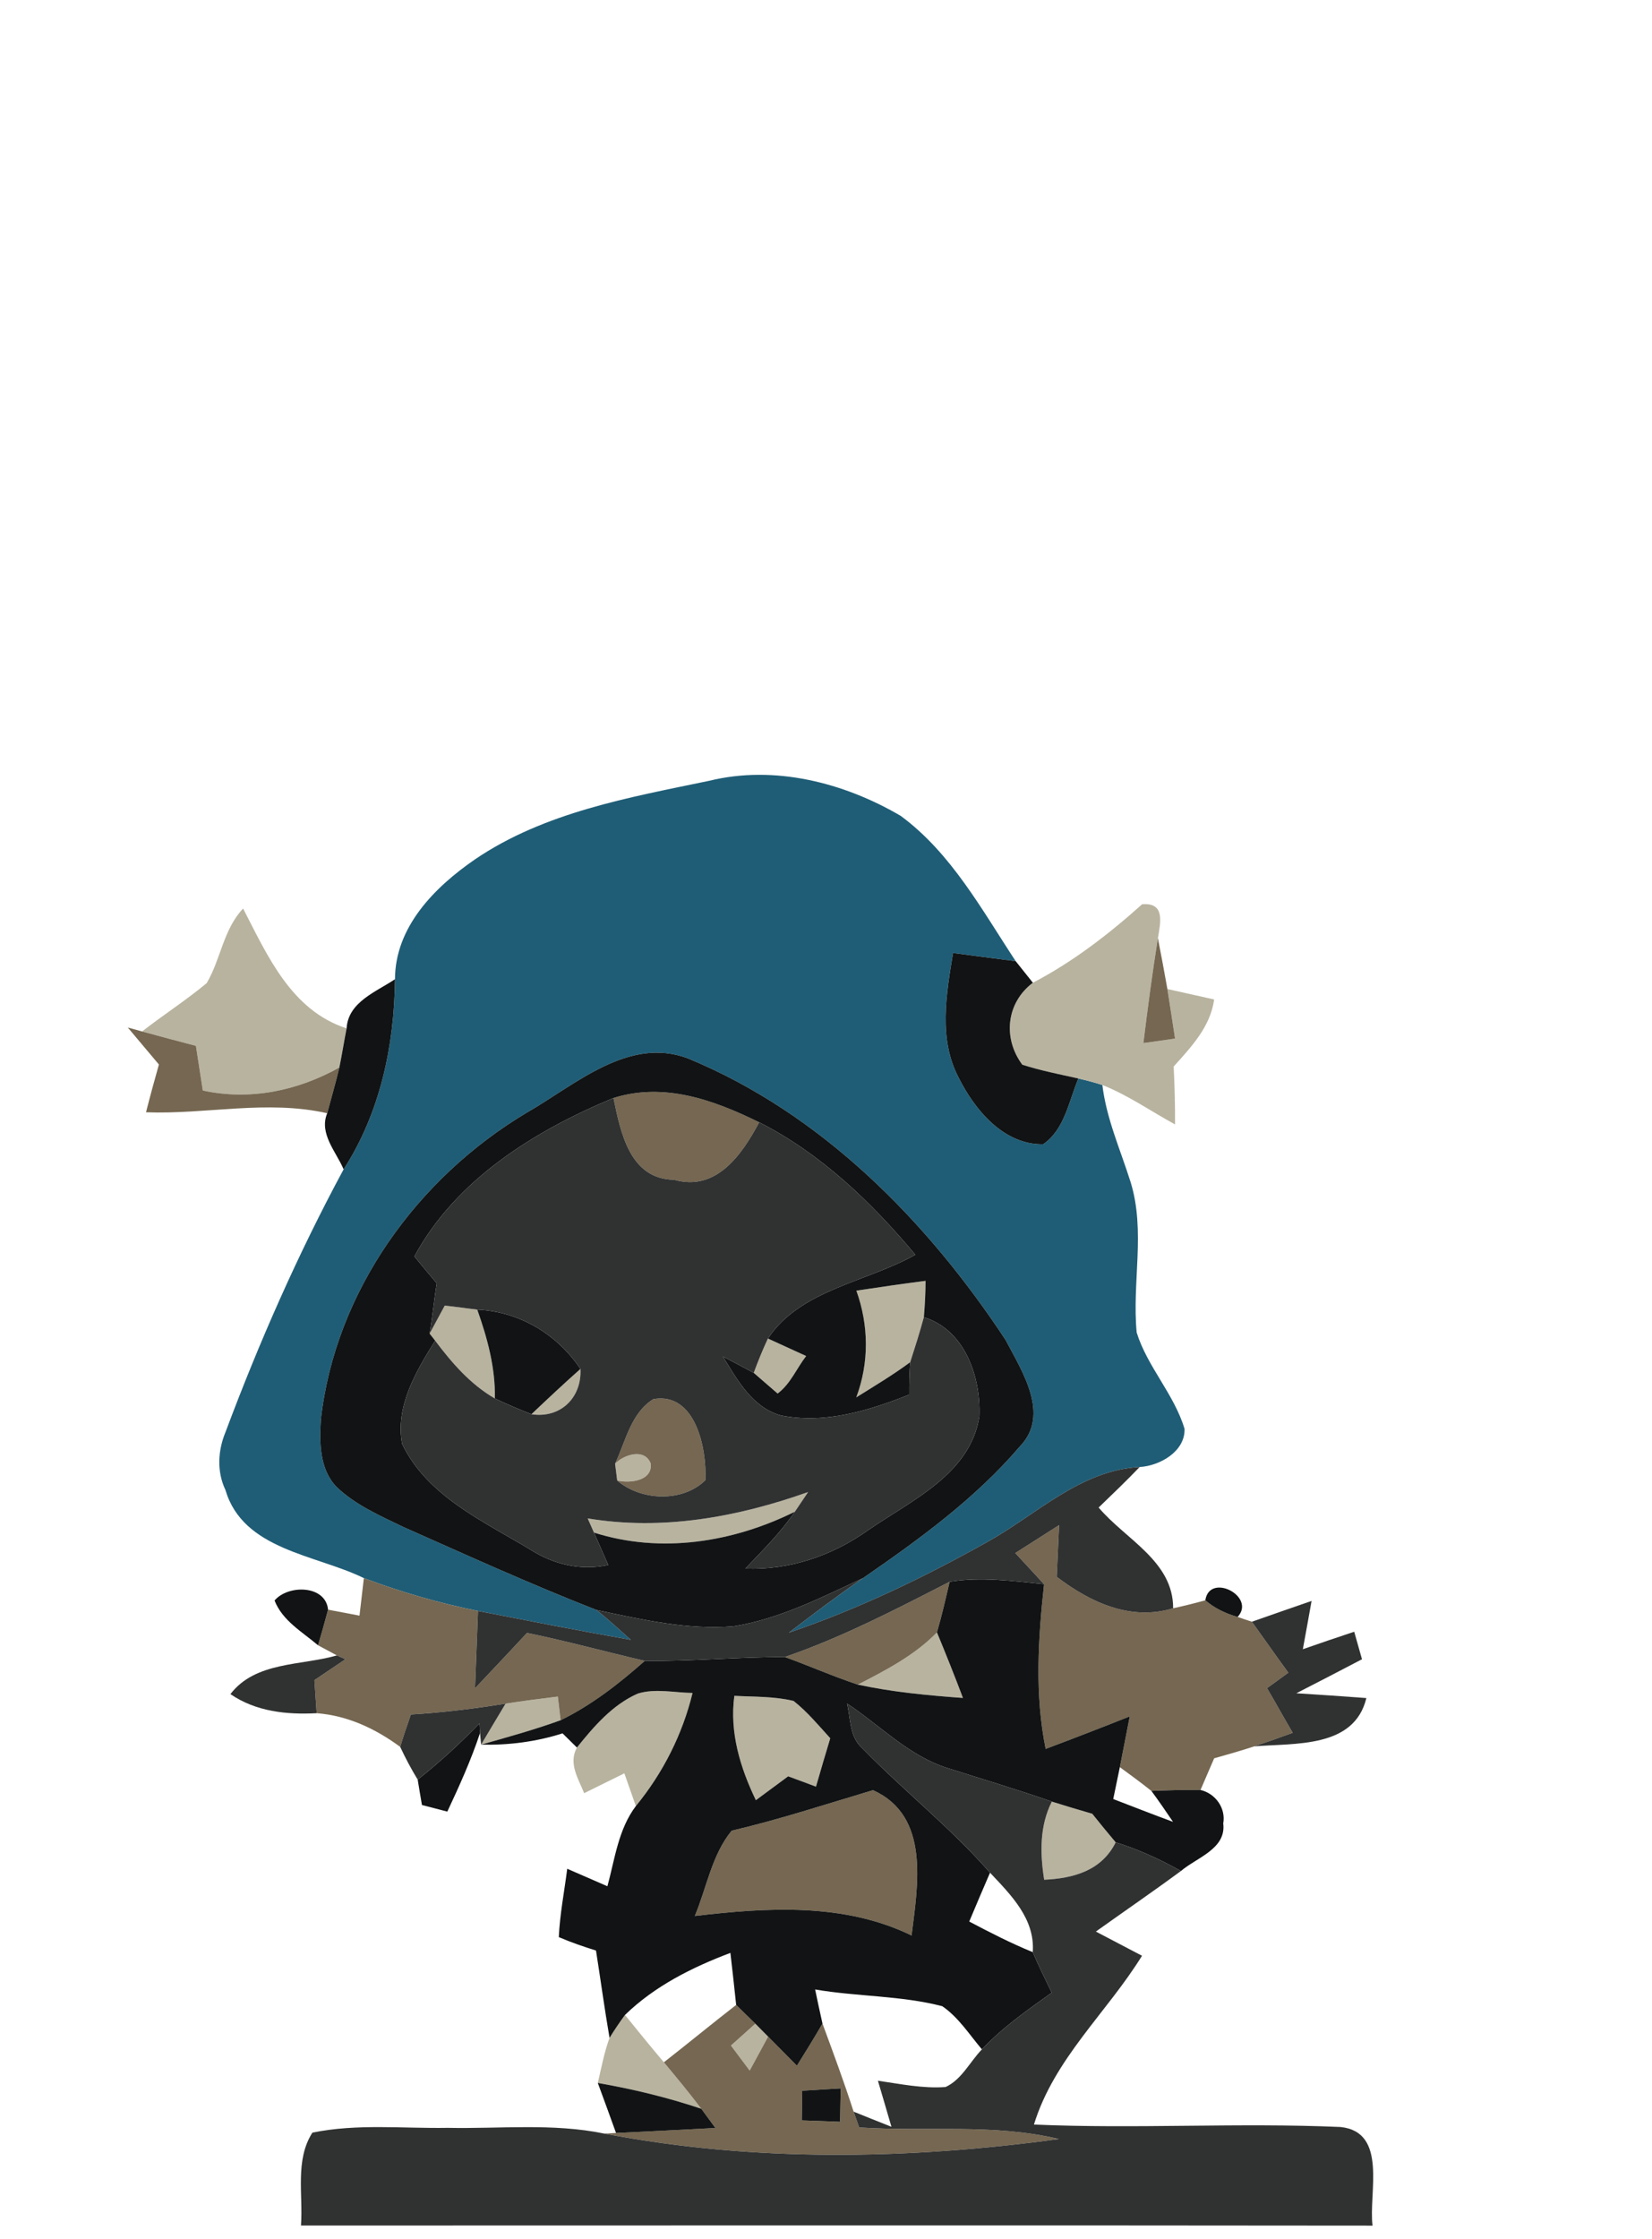 <?xml version="1.0" encoding="UTF-8" ?>
<!DOCTYPE svg PUBLIC "-//W3C//DTD SVG 1.1//EN" "http://www.w3.org/Graphics/SVG/1.1/DTD/svg11.dtd">
<svg width="155pt" height="210pt" viewBox="0 0 155 210" version="1.1" xmlns="http://www.w3.org/2000/svg">
<g id="#1f5d76ff">
<path fill="#1f5d76" opacity="1.00" d=" M 66.54 73.23 C 72.66 71.73 79.17 73.39 84.51 76.52 C 89.25 80.01 92.12 85.33 95.30 90.15 C 93.34 89.90 91.38 89.64 89.42 89.38 C 88.79 93.24 88.03 97.44 89.95 101.08 C 91.47 104.12 94.18 107.37 97.87 107.32 C 99.90 105.93 100.28 103.27 101.18 101.15 C 101.93 101.32 102.68 101.52 103.43 101.76 C 103.81 104.93 105.13 107.85 106.08 110.87 C 107.50 115.46 106.20 120.29 106.65 124.98 C 107.66 128.21 110.16 130.75 111.14 134.01 C 111.21 136.12 108.84 137.48 106.93 137.59 C 101.33 137.90 97.28 142.04 92.63 144.62 C 86.67 147.96 80.49 150.93 74.01 153.13 C 76.30 151.38 78.60 149.64 80.97 148.01 C 86.24 144.38 91.51 140.55 95.69 135.66 C 98.57 132.68 95.89 128.60 94.34 125.66 C 86.97 114.49 77.09 104.45 64.55 99.27 C 58.97 97.16 53.98 101.75 49.43 104.35 C 39.17 110.47 31.48 121.09 30.11 133.09 C 29.97 135.25 29.96 137.77 31.56 139.44 C 33.32 141.14 35.60 142.13 37.77 143.18 C 43.81 145.86 49.82 148.60 55.97 151.00 C 57.08 151.90 58.13 152.85 59.19 153.80 C 54.40 152.96 49.63 152.02 44.85 151.09 C 41.20 150.36 37.62 149.32 34.14 148.01 C 29.61 145.79 22.81 145.38 21.15 139.74 C 20.33 138.01 20.44 136.05 21.16 134.31 C 24.32 125.87 27.96 117.60 32.24 109.67 C 35.67 104.35 36.99 98.10 37.06 91.84 C 37.07 86.92 40.80 83.19 44.58 80.59 C 51.08 76.18 59.00 74.80 66.54 73.23 Z" />
</g>
<g id="#b8b39fff">
<path fill="#b8b39f" opacity="1.00" d=" M 96.91 92.17 C 100.67 90.21 104.01 87.63 107.16 84.81 C 109.34 84.63 108.89 86.51 108.64 87.99 C 108.12 91.26 107.68 94.55 107.28 97.83 C 108.27 97.69 109.26 97.55 110.25 97.41 C 110.01 95.86 109.78 94.31 109.53 92.76 C 110.99 93.08 112.46 93.41 113.92 93.74 C 113.56 96.31 111.78 98.18 110.12 100.03 C 110.21 101.84 110.26 103.65 110.25 105.46 C 107.98 104.22 105.84 102.72 103.43 101.76 C 102.68 101.52 101.93 101.32 101.18 101.15 C 99.41 100.76 97.64 100.41 95.92 99.86 C 94.07 97.38 94.41 94.05 96.91 92.17 Z" />
<path fill="#b8b39f" opacity="1.00" d=" M 19.39 92.21 C 20.72 89.96 20.95 87.17 22.81 85.21 C 25.11 89.66 27.33 94.76 32.52 96.45 C 32.28 97.67 32.09 98.90 31.84 100.12 C 27.93 102.31 23.45 103.24 19.03 102.28 C 18.81 100.88 18.60 99.48 18.38 98.09 C 16.69 97.65 15.01 97.20 13.33 96.74 C 15.32 95.19 17.45 93.82 19.39 92.21 Z" />
<path fill="#b8b39f" opacity="1.00" d=" M 80.35 121.05 C 82.51 120.72 84.67 120.41 86.84 120.13 C 86.84 121.27 86.78 122.41 86.68 123.54 C 86.30 124.96 85.85 126.36 85.40 127.76 C 83.78 128.96 82.05 129.99 80.34 131.06 C 81.56 127.79 81.52 124.32 80.35 121.05 Z" />
<path fill="#b8b39f" opacity="1.00" d=" M 41.73 122.45 C 42.75 122.56 43.76 122.71 44.78 122.83 C 45.73 125.51 46.49 128.29 46.43 131.16 C 44.14 129.84 42.40 127.83 40.83 125.74 L 40.31 125.08 C 40.67 124.42 41.37 123.11 41.73 122.45 Z" />
<path fill="#b8b39f" opacity="1.00" d=" M 70.72 128.76 C 71.12 127.67 71.56 126.59 72.05 125.54 C 72.94 125.95 74.74 126.77 75.64 127.18 C 74.74 128.34 74.17 129.80 72.96 130.70 C 72.40 130.21 71.28 129.24 70.72 128.76 Z" />
<path fill="#b8b39f" opacity="1.00" d=" M 49.86 132.64 C 51.38 131.20 52.90 129.77 54.46 128.39 C 54.60 131.08 52.59 133.06 49.86 132.64 Z" />
<path fill="#b8b39f" opacity="1.00" d=" M 57.71 137.28 C 58.53 136.42 60.51 135.78 61.06 137.28 C 61.22 138.92 59.07 139.13 57.91 138.86 C 57.86 138.47 57.76 137.68 57.71 137.28 Z" />
<path fill="#b8b39f" opacity="1.00" d=" M 55.14 142.41 C 62.15 143.58 69.19 142.29 75.82 139.94 C 75.41 140.55 74.99 141.17 74.58 141.78 C 68.77 144.66 62.00 145.74 55.73 143.74 C 55.58 143.41 55.28 142.74 55.14 142.41 Z" />
<path fill="#b8b39f" opacity="1.00" d=" M 80.49 158.00 C 83.13 156.64 85.82 155.25 87.91 153.10 C 88.75 155.13 89.57 157.18 90.35 159.25 C 87.05 159.01 83.73 158.70 80.49 158.00 Z" />
<path fill="#b8b39f" opacity="1.00" d=" M 59.84 158.84 C 61.50 158.33 63.28 158.76 64.98 158.78 C 64.03 162.68 62.20 166.29 59.66 169.39 C 59.39 168.62 58.85 167.09 58.58 166.32 C 57.33 166.94 56.07 167.56 54.81 168.18 C 54.26 166.82 53.31 165.38 54.13 163.90 C 55.72 161.92 57.46 159.89 59.84 158.84 Z" />
<path fill="#b8b39f" opacity="1.00" d=" M 47.44 159.78 C 49.07 159.53 50.70 159.32 52.34 159.12 C 52.40 159.67 52.53 160.78 52.60 161.34 C 50.15 162.23 47.64 162.92 45.14 163.63 C 45.90 162.34 46.67 161.06 47.44 159.78 Z" />
<path fill="#b8b39f" opacity="1.00" d=" M 68.90 159.05 C 70.75 159.15 72.64 159.09 74.46 159.53 C 75.74 160.54 76.80 161.82 77.90 163.03 C 77.44 164.54 77.00 166.05 76.56 167.57 C 75.69 167.24 74.82 166.92 73.95 166.60 C 72.94 167.34 71.93 168.09 70.92 168.84 C 69.45 165.79 68.44 162.48 68.90 159.05 Z" />
<path fill="#b8b39f" opacity="1.00" d=" M 98.69 168.97 C 99.95 169.37 101.21 169.74 102.48 170.11 C 103.20 171.01 103.93 171.90 104.68 172.79 C 103.36 175.45 100.73 176.17 97.97 176.30 C 97.58 173.82 97.53 171.26 98.69 168.97 Z" />
<path fill="#b8b39f" opacity="1.00" d=" M 57.19 191.13 C 57.65 190.39 58.13 189.67 58.64 188.98 C 59.84 190.47 61.05 191.95 62.29 193.42 C 63.48 194.85 64.67 196.29 65.80 197.78 C 62.63 196.72 59.38 195.93 56.09 195.36 C 56.42 193.94 56.69 192.50 57.19 191.13 Z" />
<path fill="#b8b39f" opacity="1.00" d=" M 68.58 191.85 C 69.34 191.17 70.11 190.48 70.87 189.80 C 71.17 190.10 71.77 190.71 72.07 191.01 C 71.50 192.08 70.91 193.14 70.34 194.20 C 69.90 193.61 69.02 192.44 68.58 191.85 Z" />
</g>
<g id="#756751ff">
<path fill="#756751" opacity="1.00" d=" M 107.28 97.83 C 107.68 94.55 108.12 91.26 108.64 87.99 C 108.95 89.58 109.25 91.17 109.53 92.76 C 109.78 94.31 110.01 95.86 110.25 97.41 C 109.26 97.55 108.27 97.69 107.28 97.83 Z" />
<path fill="#756751" opacity="1.00" d=" M 11.99 96.37 C 12.32 96.46 13.00 96.65 13.33 96.74 C 15.01 97.20 16.69 97.65 18.38 98.09 C 18.60 99.48 18.81 100.88 19.03 102.28 C 23.45 103.24 27.93 102.31 31.84 100.12 C 31.50 101.56 31.08 102.98 30.70 104.41 C 25.03 103.13 19.37 104.53 13.70 104.32 C 14.08 102.82 14.49 101.33 14.91 99.84 C 13.94 98.68 12.96 97.52 11.99 96.37 Z" />
<path fill="#756751" opacity="1.00" d=" M 57.56 102.98 C 62.30 101.48 66.99 103.17 71.23 105.26 C 69.63 108.26 67.22 111.79 63.25 110.65 C 59.08 110.59 58.23 106.21 57.56 102.98 Z" />
<path fill="#756751" opacity="1.00" d=" M 61.31 131.22 C 65.25 130.54 66.33 135.86 66.18 138.83 C 64.02 140.94 60.13 140.76 57.91 138.86 C 59.07 139.13 61.22 138.92 61.06 137.28 C 60.51 135.78 58.53 136.42 57.71 137.28 C 58.70 135.19 59.20 132.51 61.31 131.22 Z" />
<path fill="#756751" opacity="1.00" d=" M 95.26 145.66 C 96.63 144.79 98.00 143.91 99.37 143.04 C 99.30 144.66 99.22 146.27 99.15 147.89 C 102.28 150.27 106.06 152.06 110.07 150.84 C 111.08 150.62 112.09 150.37 113.09 150.09 C 113.96 150.84 115.01 151.34 116.12 151.65 C 116.45 151.77 117.12 151.99 117.46 152.10 C 118.60 153.69 119.72 155.30 120.88 156.88 C 120.21 157.36 119.55 157.84 118.88 158.33 C 119.70 159.72 120.47 161.13 121.29 162.52 C 120.09 162.96 118.89 163.38 117.68 163.79 C 116.44 164.20 115.18 164.55 113.92 164.91 C 113.49 165.89 113.07 166.89 112.64 167.88 C 111.10 167.86 109.56 167.91 108.03 167.97 C 107.06 167.19 106.06 166.47 105.07 165.74 C 105.38 164.15 105.69 162.56 106.00 160.98 C 103.38 162.02 100.75 163.04 98.11 164.03 C 97.07 158.92 97.40 153.71 97.96 148.58 C 97.05 147.60 96.16 146.63 95.26 145.66 Z" />
<path fill="#756751" opacity="1.00" d=" M 34.14 148.01 C 37.62 149.32 41.20 150.36 44.85 151.09 C 44.76 153.50 44.66 155.92 44.57 158.34 C 46.20 156.62 47.83 154.89 49.45 153.15 C 53.16 153.91 56.81 154.92 60.50 155.77 C 58.08 157.91 55.51 159.92 52.60 161.34 C 52.53 160.78 52.40 159.67 52.34 159.12 C 50.70 159.32 49.07 159.53 47.44 159.78 C 44.50 160.26 41.53 160.62 38.55 160.80 C 38.20 161.81 37.85 162.82 37.55 163.84 C 35.23 162.13 32.61 160.90 29.71 160.68 C 29.64 159.64 29.57 158.61 29.50 157.58 C 30.47 156.93 31.44 156.27 32.41 155.62 L 31.61 155.26 C 31.17 155.02 30.28 154.55 29.84 154.31 C 30.17 153.20 30.48 152.09 30.78 150.97 C 31.76 151.16 32.75 151.34 33.73 151.53 C 33.87 150.36 34.00 149.18 34.14 148.01 Z" />
<path fill="#756751" opacity="1.00" d=" M 73.64 155.41 C 79.01 153.56 84.06 150.94 89.10 148.35 C 88.73 149.94 88.37 151.53 87.91 153.10 C 85.82 155.25 83.13 156.64 80.49 158.00 C 78.17 157.23 75.93 156.24 73.64 155.41 Z" />
<path fill="#756751" opacity="1.00" d=" M 68.65 171.70 C 73.13 170.65 77.51 169.21 81.91 167.90 C 87.30 170.31 86.11 176.83 85.53 181.53 C 79.19 178.44 71.99 178.90 65.19 179.70 C 66.31 177.03 66.79 173.96 68.65 171.70 Z" />
<path fill="#756751" opacity="1.00" d=" M 62.29 193.42 C 64.56 191.65 66.79 189.81 69.07 188.04 C 69.52 188.48 70.42 189.36 70.87 189.80 C 70.11 190.48 69.34 191.17 68.58 191.85 C 69.02 192.44 69.90 193.61 70.34 194.20 C 70.91 193.14 71.50 192.08 72.07 191.01 C 72.97 191.92 73.87 192.83 74.77 193.74 C 75.59 192.43 76.40 191.12 77.17 189.79 C 78.18 192.53 79.20 195.27 80.09 198.05 C 80.22 198.42 80.48 199.16 80.61 199.53 C 86.86 199.95 93.20 199.14 99.36 200.62 C 85.25 202.55 70.73 202.80 56.71 200.11 L 57.80 200.05 C 60.91 199.90 64.02 199.75 67.12 199.58 C 66.79 199.13 66.13 198.23 65.80 197.78 C 64.67 196.29 63.48 194.85 62.29 193.42 M 75.27 196.09 C 75.26 196.79 75.24 198.18 75.23 198.87 C 76.42 198.91 77.62 198.95 78.82 199.00 C 78.84 198.22 78.87 196.65 78.88 195.87 C 77.68 195.94 76.47 196.01 75.27 196.09 Z" />
</g>
<g id="#111314ff">
<path fill="#111314" opacity="1.00" d=" M 89.42 89.38 C 91.38 89.64 93.34 89.90 95.30 90.15 C 95.84 90.83 96.37 91.50 96.91 92.17 C 94.41 94.05 94.07 97.38 95.92 99.86 C 97.64 100.41 99.41 100.76 101.18 101.15 C 100.28 103.27 99.90 105.93 97.87 107.32 C 94.18 107.37 91.47 104.12 89.95 101.08 C 88.03 97.44 88.79 93.24 89.42 89.38 Z" />
<path fill="#111314" opacity="1.00" d=" M 32.52 96.45 C 32.67 93.97 35.29 93.03 37.06 91.84 C 36.99 98.10 35.67 104.35 32.24 109.67 C 31.54 108.02 29.91 106.32 30.70 104.41 C 31.08 102.98 31.50 101.56 31.84 100.12 C 32.09 98.90 32.28 97.67 32.52 96.45 Z" />
<path fill="#111314" opacity="1.00" d=" M 49.43 104.35 C 53.98 101.75 58.97 97.16 64.55 99.27 C 77.09 104.45 86.97 114.49 94.34 125.66 C 95.89 128.60 98.57 132.68 95.69 135.66 C 91.51 140.55 86.24 144.38 80.97 148.01 C 77.06 149.83 73.13 151.84 68.83 152.53 C 64.49 152.89 60.19 151.89 55.97 151.00 C 49.82 148.60 43.81 145.86 37.77 143.18 C 35.60 142.13 33.32 141.14 31.56 139.44 C 29.96 137.77 29.97 135.25 30.11 133.09 C 31.48 121.09 39.17 110.47 49.43 104.35 M 57.56 102.98 C 50.18 106.04 42.78 110.62 38.88 117.84 C 39.57 118.69 40.27 119.52 40.98 120.36 C 40.72 121.92 40.58 123.51 40.31 125.08 L 40.83 125.74 C 39.04 128.60 37.07 131.91 37.73 135.42 C 40.06 140.29 45.31 142.66 49.72 145.31 C 51.92 146.73 54.49 147.34 57.07 146.78 C 56.62 145.76 56.18 144.75 55.73 143.74 C 62.00 145.74 68.77 144.66 74.58 141.78 C 73.25 143.74 71.55 145.41 69.93 147.12 C 74.09 147.27 78.09 145.91 81.46 143.51 C 85.51 140.71 91.05 138.27 91.89 132.83 C 92.03 129.15 90.55 124.74 86.68 123.54 C 86.78 122.41 86.84 121.27 86.84 120.13 C 84.67 120.41 82.51 120.72 80.35 121.05 C 81.52 124.32 81.56 127.79 80.34 131.06 C 82.05 129.99 83.78 128.96 85.40 127.76 C 85.33 128.77 85.30 129.78 85.31 130.80 C 81.52 132.31 77.37 133.58 73.25 132.75 C 70.58 131.99 69.18 129.43 67.83 127.23 C 68.80 127.73 69.76 128.24 70.72 128.76 C 71.28 129.24 72.40 130.21 72.96 130.70 C 74.17 129.80 74.74 128.34 75.64 127.18 C 74.74 126.77 72.94 125.95 72.05 125.54 C 75.09 120.95 81.33 120.25 85.88 117.68 C 81.76 112.75 77.01 108.19 71.23 105.26 C 66.99 103.17 62.30 101.48 57.56 102.98 Z" />
<path fill="#111314" opacity="1.00" d=" M 44.78 122.83 C 48.73 123.01 52.26 125.12 54.46 128.39 C 52.90 129.77 51.38 131.20 49.86 132.64 C 48.70 132.18 47.55 131.70 46.43 131.16 C 46.49 128.29 45.73 125.51 44.78 122.83 Z" />
<path fill="#111314" opacity="1.00" d=" M 89.10 148.35 C 92.04 147.87 95.02 148.28 97.96 148.58 C 97.40 153.71 97.07 158.92 98.11 164.03 C 100.75 163.04 103.38 162.02 106.00 160.98 C 105.69 162.56 105.38 164.15 105.07 165.74 C 104.86 166.73 104.66 167.73 104.45 168.73 C 106.32 169.45 108.18 170.18 110.06 170.87 C 109.39 169.89 108.73 168.91 108.03 167.97 C 109.56 167.91 111.10 167.86 112.64 167.88 C 114.04 168.21 115.03 169.58 114.77 171.02 C 115.07 173.40 112.30 174.21 110.80 175.48 C 108.85 174.39 106.81 173.45 104.68 172.79 C 103.93 171.90 103.20 171.01 102.48 170.11 C 101.21 169.74 99.95 169.37 98.69 168.97 C 95.45 167.84 92.15 166.86 88.88 165.82 C 85.25 164.67 82.57 161.82 79.47 159.77 C 79.83 161.23 79.68 162.89 80.92 163.98 C 84.81 167.97 89.21 171.43 92.89 175.64 C 92.23 177.16 91.58 178.69 90.94 180.22 C 92.89 181.25 94.86 182.26 96.90 183.09 C 97.45 184.38 98.07 185.63 98.68 186.89 C 96.39 188.53 94.06 190.15 92.13 192.21 C 90.95 190.82 89.94 189.21 88.41 188.16 C 84.52 187.15 80.43 187.27 76.48 186.59 C 76.70 187.66 76.93 188.72 77.17 189.79 C 76.40 191.12 75.59 192.43 74.77 193.74 C 73.87 192.83 72.97 191.92 72.07 191.01 C 71.77 190.71 71.17 190.10 70.87 189.80 C 70.42 189.36 69.52 188.48 69.07 188.04 C 68.90 186.41 68.72 184.78 68.53 183.16 C 64.93 184.52 61.43 186.27 58.64 188.98 C 58.13 189.67 57.65 190.39 57.19 191.13 C 56.72 188.41 56.35 185.67 55.92 182.94 C 54.74 182.57 53.57 182.17 52.43 181.68 C 52.53 179.52 52.95 177.41 53.22 175.27 C 54.48 175.82 55.73 176.36 56.99 176.91 C 57.69 174.36 58.01 171.57 59.66 169.39 C 62.20 166.29 64.03 162.68 64.98 158.78 C 63.28 158.76 61.50 158.33 59.84 158.84 C 57.46 159.89 55.72 161.92 54.13 163.90 C 53.79 163.57 53.12 162.90 52.78 162.57 C 50.31 163.36 47.73 163.69 45.14 163.63 C 47.64 162.92 50.15 162.23 52.60 161.34 C 55.51 159.92 58.08 157.91 60.50 155.77 C 64.88 155.83 69.25 155.40 73.64 155.41 C 75.93 156.24 78.17 157.23 80.49 158.00 C 83.73 158.70 87.05 159.01 90.35 159.25 C 89.57 157.18 88.75 155.13 87.91 153.10 C 88.37 151.53 88.73 149.94 89.10 148.35 M 68.90 159.05 C 68.44 162.48 69.45 165.79 70.92 168.84 C 71.93 168.09 72.94 167.34 73.95 166.60 C 74.82 166.92 75.69 167.24 76.56 167.57 C 77.00 166.05 77.44 164.54 77.90 163.03 C 76.80 161.82 75.74 160.54 74.46 159.53 C 72.64 159.09 70.75 159.15 68.90 159.05 M 68.65 171.70 C 66.79 173.96 66.31 177.03 65.19 179.70 C 71.99 178.90 79.19 178.44 85.53 181.53 C 86.11 176.83 87.30 170.31 81.91 167.90 C 77.51 169.21 73.13 170.65 68.65 171.70 Z" />
<path fill="#111314" opacity="1.00" d=" M 25.76 150.11 C 27.04 148.60 30.56 148.65 30.78 150.97 C 30.48 152.09 30.17 153.20 29.84 154.31 C 28.36 153.05 26.50 152.01 25.76 150.11 Z" />
<path fill="#111314" opacity="1.00" d=" M 113.09 150.09 C 113.49 147.45 117.89 149.74 116.12 151.65 C 115.01 151.34 113.96 150.84 113.09 150.09 Z" />
<path fill="#111314" opacity="1.00" d=" M 39.19 166.91 C 41.24 165.29 43.17 163.52 44.99 161.63 L 45.04 162.54 C 44.20 165.07 43.10 167.50 41.97 169.91 C 41.38 169.75 40.18 169.45 39.59 169.29 C 39.45 168.50 39.32 167.70 39.19 166.91 Z" />
<path fill="#111314" opacity="1.00" d=" M 56.09 195.36 C 59.38 195.93 62.63 196.72 65.80 197.78 C 66.13 198.23 66.79 199.13 67.12 199.58 C 64.02 199.75 60.91 199.90 57.80 200.05 C 57.24 198.48 56.66 196.92 56.09 195.36 Z" />
<path fill="#111314" opacity="1.00" d=" M 75.27 196.09 C 76.47 196.01 77.68 195.94 78.88 195.87 C 78.87 196.65 78.84 198.22 78.82 199.00 C 77.62 198.95 76.42 198.91 75.23 198.87 C 75.24 198.18 75.26 196.79 75.27 196.09 Z" />
</g>
<g id="#303131ff">
<path fill="#303131" opacity="1.00" d=" M 38.88 117.84 C 42.78 110.62 50.18 106.04 57.56 102.98 C 58.23 106.21 59.08 110.59 63.25 110.65 C 67.22 111.79 69.63 108.26 71.23 105.26 C 77.01 108.19 81.76 112.75 85.88 117.68 C 81.33 120.25 75.09 120.95 72.05 125.54 C 71.56 126.59 71.12 127.67 70.72 128.76 C 69.76 128.24 68.80 127.73 67.83 127.23 C 69.18 129.43 70.58 131.99 73.25 132.75 C 77.37 133.58 81.52 132.31 85.31 130.80 C 85.30 129.78 85.33 128.77 85.40 127.76 C 85.85 126.36 86.30 124.96 86.68 123.54 C 90.55 124.74 92.03 129.15 91.89 132.83 C 91.05 138.27 85.51 140.71 81.46 143.51 C 78.09 145.91 74.09 147.27 69.93 147.12 C 71.55 145.41 73.25 143.74 74.58 141.78 C 74.99 141.17 75.41 140.55 75.82 139.94 C 69.19 142.29 62.15 143.58 55.14 142.41 C 55.28 142.74 55.58 143.41 55.73 143.74 C 56.18 144.75 56.62 145.76 57.07 146.78 C 54.49 147.34 51.92 146.73 49.72 145.31 C 45.31 142.66 40.06 140.29 37.73 135.42 C 37.07 131.91 39.04 128.60 40.83 125.74 C 42.40 127.83 44.14 129.84 46.43 131.16 C 47.55 131.70 48.70 132.18 49.86 132.64 C 52.59 133.06 54.60 131.08 54.46 128.39 C 52.26 125.12 48.73 123.01 44.78 122.83 C 43.76 122.71 42.75 122.56 41.73 122.45 C 41.37 123.11 40.67 124.42 40.31 125.08 C 40.58 123.51 40.72 121.92 40.98 120.36 C 40.27 119.52 39.57 118.69 38.88 117.84 M 61.31 131.22 C 59.20 132.51 58.70 135.19 57.71 137.28 C 57.76 137.68 57.86 138.47 57.91 138.86 C 60.13 140.76 64.02 140.94 66.18 138.83 C 66.33 135.86 65.25 130.54 61.31 131.22 Z" />
<path fill="#303131" opacity="1.00" d=" M 92.63 144.62 C 97.28 142.04 101.33 137.90 106.93 137.59 C 105.68 138.89 104.38 140.14 103.08 141.39 C 105.60 144.38 110.09 146.42 110.07 150.84 C 106.06 152.06 102.28 150.27 99.15 147.89 C 99.22 146.27 99.30 144.66 99.37 143.04 C 98.00 143.91 96.63 144.79 95.26 145.66 C 96.16 146.63 97.05 147.60 97.96 148.58 C 95.02 148.28 92.04 147.87 89.10 148.35 C 84.06 150.94 79.01 153.56 73.64 155.41 C 69.25 155.40 64.88 155.83 60.50 155.77 C 56.81 154.92 53.16 153.91 49.45 153.15 C 47.83 154.89 46.20 156.62 44.57 158.34 C 44.66 155.92 44.76 153.50 44.85 151.09 C 49.63 152.02 54.40 152.96 59.19 153.80 C 58.13 152.85 57.08 151.90 55.97 151.00 C 60.19 151.89 64.49 152.89 68.83 152.53 C 73.13 151.84 77.06 149.83 80.97 148.01 C 78.60 149.64 76.30 151.38 74.01 153.13 C 80.49 150.93 86.67 147.96 92.63 144.62 Z" />
<path fill="#303131" opacity="1.00" d=" M 117.46 152.10 C 119.32 151.45 121.19 150.79 123.06 150.15 C 122.79 151.66 122.52 153.17 122.24 154.68 C 123.84 154.12 125.45 153.57 127.06 153.04 C 127.30 153.90 127.55 154.76 127.79 155.62 C 125.74 156.70 123.69 157.75 121.63 158.81 C 123.82 158.95 126.01 159.09 128.20 159.26 C 127.06 163.99 121.47 163.47 117.68 163.79 C 118.89 163.38 120.09 162.96 121.29 162.52 C 120.47 161.13 119.70 159.72 118.88 158.33 C 119.55 157.84 120.21 157.36 120.88 156.88 C 119.72 155.30 118.60 153.69 117.46 152.10 Z" />
<path fill="#303131" opacity="1.00" d=" M 31.61 155.26 L 32.41 155.62 C 31.44 156.27 30.47 156.93 29.50 157.58 C 29.57 158.61 29.64 159.64 29.71 160.68 C 26.89 160.83 24.01 160.53 21.62 158.89 C 23.97 155.82 28.24 156.23 31.61 155.26 Z" />
<path fill="#303131" opacity="1.00" d=" M 38.55 160.80 C 41.53 160.62 44.50 160.26 47.44 159.78 C 46.67 161.06 45.90 162.34 45.14 163.63 L 45.04 162.54 L 44.99 161.63 C 43.17 163.52 41.24 165.29 39.19 166.91 C 38.58 165.91 38.04 164.89 37.55 163.84 C 37.85 162.82 38.20 161.81 38.55 160.80 Z" />
<path fill="#303131" opacity="1.00" d=" M 79.47 159.77 C 82.57 161.82 85.25 164.67 88.88 165.82 C 92.15 166.86 95.45 167.84 98.69 168.97 C 97.53 171.26 97.58 173.82 97.97 176.30 C 100.73 176.17 103.36 175.45 104.68 172.79 C 106.81 173.45 108.85 174.39 110.80 175.48 C 108.17 177.42 105.48 179.26 102.82 181.16 C 104.26 181.92 105.71 182.67 107.15 183.43 C 103.84 188.78 98.91 193.08 97.01 199.26 C 106.60 199.68 116.21 199.07 125.78 199.49 C 130.24 199.96 128.39 205.71 128.78 208.74 C 95.27 208.70 61.75 208.73 28.24 208.73 C 28.45 205.84 27.66 202.59 29.31 200.02 C 33.48 199.16 37.77 199.64 42.00 199.57 C 46.90 199.67 51.87 199.11 56.71 200.11 C 70.73 202.80 85.25 202.55 99.36 200.62 C 93.20 199.14 86.86 199.95 80.61 199.53 C 80.48 199.16 80.22 198.42 80.09 198.05 C 81.27 198.53 82.45 199.00 83.64 199.47 C 83.22 198.03 82.80 196.59 82.37 195.15 C 84.47 195.45 86.59 195.90 88.72 195.74 C 90.24 195.04 91.00 193.37 92.13 192.21 C 94.06 190.15 96.39 188.53 98.68 186.89 C 98.07 185.63 97.45 184.38 96.90 183.09 C 97.12 179.97 94.87 177.74 92.89 175.64 C 89.21 171.43 84.81 167.97 80.92 163.98 C 79.68 162.89 79.83 161.23 79.47 159.77 Z" />
</g>
</svg>
